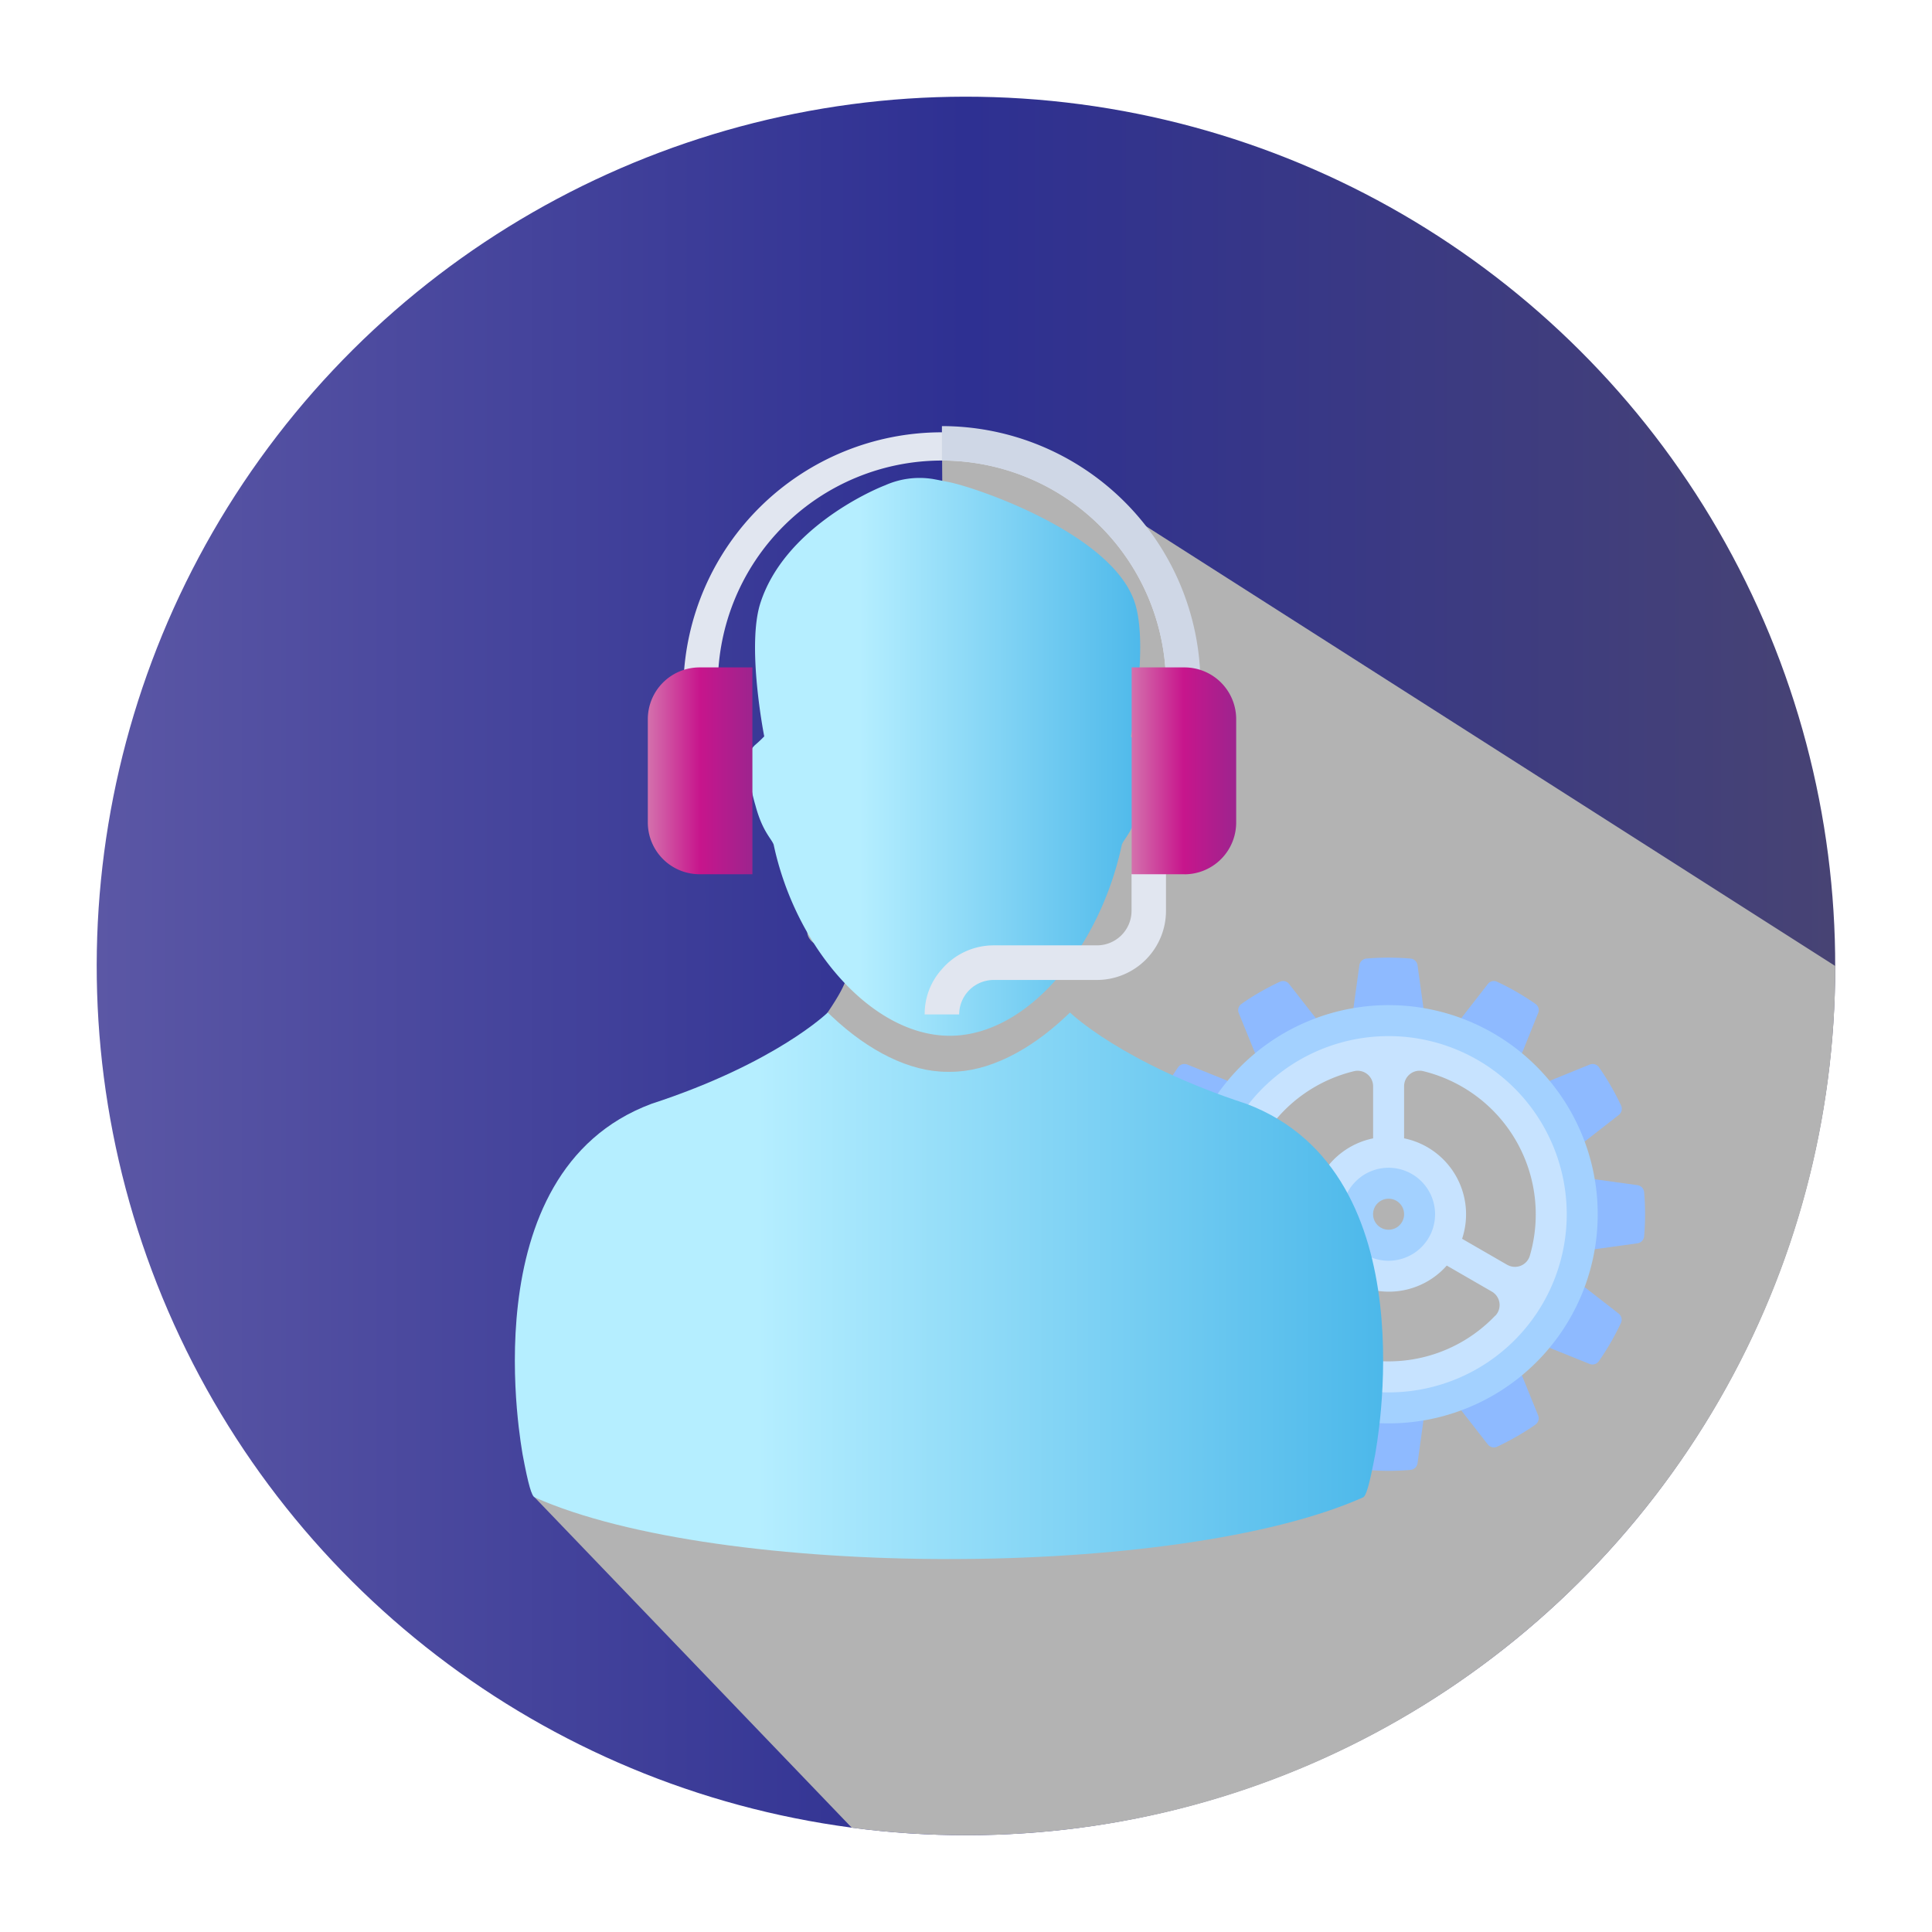 <svg xmlns="http://www.w3.org/2000/svg" xmlns:xlink="http://www.w3.org/1999/xlink" viewBox="0 0 512 512"><defs><style>.cls-1{fill:none;}.cls-2{isolation:isolate;}.cls-3{fill:url(#Degradado_sin_nombre_15);}.cls-4{mix-blend-mode:multiply;}.cls-5{fill:#b3b3b3;}.cls-6{fill:#8ebaff;}.cls-7{fill:#a3d1ff;}.cls-8{fill:#c7e3ff;}.cls-9{clip-path:url(#clip-path);}.cls-10{fill:url(#linear-gradient);}.cls-11{fill:url(#linear-gradient-2);}.cls-12{fill:#e1e6f0;}.cls-13{fill:#cfd7e6;}.cls-14{fill:url(#Degradado_sin_nombre_12);}.cls-15{fill:url(#Degradado_sin_nombre_12-2);}</style><linearGradient id="Degradado_sin_nombre_15" x1="25.64" y1="256" x2="486.36" y2="256" gradientTransform="translate(485.49 -24.01) rotate(84.34)" gradientUnits="userSpaceOnUse"><stop offset="0" stop-color="#5b57a5"/><stop offset="0.5" stop-color="#2e3092"/><stop offset="1" stop-color="#474374"/></linearGradient><clipPath id="clip-path"><rect class="cls-1" x="136.43" y="126.63" width="230.55" height="287.16"/></clipPath><linearGradient id="linear-gradient" x1="136.43" y1="340.75" x2="366.53" y2="340.75" gradientUnits="userSpaceOnUse"><stop offset="0.28" stop-color="#b5eeff"/><stop offset="1" stop-color="#4cb8ea"/></linearGradient><linearGradient id="linear-gradient-2" x1="198.33" y1="200.57" x2="303.84" y2="200.57" xlink:href="#linear-gradient"/><linearGradient id="Degradado_sin_nombre_12" x1="171.68" y1="204.27" x2="199.4" y2="204.27" gradientUnits="userSpaceOnUse"><stop offset="0" stop-color="#d471ad"/><stop offset="0.5" stop-color="#c7158c"/><stop offset="1" stop-color="#9d248e"/></linearGradient><linearGradient id="Degradado_sin_nombre_12-2" x1="299.89" y1="204.27" x2="327.6" y2="204.27" xlink:href="#Degradado_sin_nombre_12"/></defs><g class="cls-2"><g id="Layer_1" data-name="Layer 1"><circle class="cls-3" cx="256" cy="256" r="230.36" transform="translate(-24.01 485.49) rotate(-84.34)"/><g class="cls-4"><path class="cls-5" d="M486.36,256c0,127.23-103.13,230.36-230.36,230.36a232.45,232.45,0,0,1-30.27-2l-84-87.5L186,317.68c-4.11-5.63,41.25-53.73,38.25-60.1,8.68,24.34,31.15-10.08,31.77-10.08,44.93,0-69,17.71-36-8.93,33.15-15.74,29.65-83.34,29.65-119.15l24.52,6.37A89.88,89.88,0,0,1,299.86,137Z"/></g><path class="cls-6" d="M375.66,255.8a2.06,2.06,0,0,0-1.85-1.77c-1.93-.16-3.88-.25-5.85-.25s-3.92.09-5.85.25a2.06,2.06,0,0,0-1.86,1.77l-1.57,11.35,9.28,4.1,9.27-4.1Zm0,0"/><path class="cls-6" d="M341.64,260.79a2,2,0,0,0-2.49-.6c-1.75.82-3.49,1.72-5.19,2.7s-3.36,2-4.94,3.15a2,2,0,0,0-.73,2.45l4.32,10.61L342.69,278l6-8.19Zm0,0"/><path class="cls-6" d="M314.66,282.12a2.05,2.05,0,0,0-2.45.72q-1.66,2.39-3.15,4.94t-2.7,5.19a2.06,2.06,0,0,0,.6,2.5l9,7,8.19-6,1.09-10.08Zm0,0"/><path class="cls-6" d="M302,314.08a2,2,0,0,0-1.76,1.86c-.17,1.92-.26,3.88-.26,5.85s.09,3.92.26,5.84a2,2,0,0,0,1.76,1.86l11.35,1.57,4.1-9.27-4.1-9.28Zm0,0"/><path class="cls-6" d="M307,348.11a2,2,0,0,0-.6,2.49q1.23,2.63,2.7,5.19t3.15,4.94a2.05,2.05,0,0,0,2.45.72l10.62-4.31-1.09-10.09-8.19-6Zm0,0"/><path class="cls-6" d="M328.29,375.08a2.06,2.06,0,0,0,.73,2.46q2.37,1.65,4.94,3.14c1.7,1,3.44,1.88,5.19,2.71a2.06,2.06,0,0,0,2.49-.61l7-9-6-8.19-10.08-1.08Zm0,0"/><path class="cls-6" d="M360.25,387.77a2.06,2.06,0,0,0,1.86,1.77c1.93.16,3.88.25,5.85.25s3.92-.09,5.85-.25a2.05,2.05,0,0,0,1.85-1.77l1.57-11.35-9.27-4.1-9.28,4.1Zm0,0"/><path class="cls-6" d="M394.28,382.78a2.06,2.06,0,0,0,2.49.61q2.63-1.25,5.19-2.71c1.71-1,3.35-2,4.94-3.14a2.06,2.06,0,0,0,.72-2.46l-4.31-10.61-10.08,1.08-6,8.19Zm0,0"/><path class="cls-6" d="M421.25,361.45a2.06,2.06,0,0,0,2.46-.72q1.67-2.39,3.14-4.94t2.71-5.19a2.07,2.07,0,0,0-.6-2.49l-9-7-8.19,6-1.08,10.09Zm0,0"/><path class="cls-6" d="M433.94,329.49a2.05,2.05,0,0,0,1.77-1.86c.16-1.92.25-3.87.25-5.84s-.09-3.93-.25-5.85a2.05,2.05,0,0,0-1.77-1.86l-11.34-1.57-4.11,9.28,4.11,9.27Zm0,0"/><path class="cls-6" d="M429,295.47a2.08,2.08,0,0,0,.6-2.5q-1.23-2.62-2.71-5.19t-3.14-4.94a2.06,2.06,0,0,0-2.46-.72l-10.61,4.32,1.08,10.08,8.19,6Zm0,0"/><path class="cls-6" d="M407.62,268.49a2,2,0,0,0-.72-2.45c-1.59-1.11-3.23-2.16-4.94-3.15s-3.44-1.88-5.19-2.7a2,2,0,0,0-2.49.6l-7,9,6,8.19,10.08,1.08Zm0,0"/><path class="cls-7" d="M368,266.37a55.42,55.42,0,1,0,55.41,55.42A55.42,55.42,0,0,0,368,266.37Zm0,98.52a43.11,43.11,0,1,1,43.1-43.1,43.1,43.1,0,0,1-43.1,43.1Zm0,0"/><path class="cls-8" d="M368,274.58a47.21,47.21,0,1,0,47.2,47.21A47.21,47.21,0,0,0,368,274.58Zm8.21,47.21a8.21,8.21,0,1,1-8.21-8.21,8.22,8.22,0,0,1,8.21,8.21Zm-45.63,11a39,39,0,0,1,28.23-48.91,4.11,4.11,0,0,1,5.08,4v13.8a20.52,20.52,0,0,0-15.36,26.62l-12,6.9a4.11,4.11,0,0,1-6-2.4Zm65.66,15.88a39,39,0,0,1-56.49,0,4.11,4.11,0,0,1,.94-6.38l12-6.9a20.51,20.51,0,0,0,30.72,0l11.95,6.9a4.11,4.11,0,0,1,.93,6.38Zm3.18-13.48-11.95-6.9a20.55,20.55,0,0,0-15.37-26.62v-13.8a4.11,4.11,0,0,1,5.08-4,39.06,39.06,0,0,1,28.24,48.91,4.11,4.11,0,0,1-6,2.4Zm0,0"/><path class="cls-7" d="M368,309.47a12.32,12.32,0,1,0,12.31,12.32A12.32,12.32,0,0,0,368,309.47Zm0,16.42a4.11,4.11,0,1,1,4.1-4.1,4.11,4.11,0,0,1-4.1,4.1Zm0,0"/><g class="cls-9"><path class="cls-10" d="M330.31,292.53c-33-10.79-46.75-24.2-46.75-24.2l-1.11,1.05c-9.8,9.23-20.65,14.66-30.53,14.66H251c-9.88,0-20.73-5.43-30.53-14.66l-1.11-1.05s-13.72,13.41-46.74,24.2c-48.75,18.2-34.12,92.31-34.13,92.88,1.54,8.25,2.43,11.09,3.21,11.41,48.95,21.8,170.58,21.8,219.53,0,.78-.32,1.67-3.16,3.21-11.41,0-.57,14.82-74.38-34.12-92.88Zm0,0"/><path class="cls-11" d="M302.65,198l-.41-.44a34.28,34.28,0,0,1-2.53-2.37s4.78-24.13,1-35.55c-6-18.23-42-30.45-49.21-31.87,0,0-4.39-.89-4.67-.89a22.32,22.32,0,0,0-12.25,1.72c-4.29,1.65-26.68,11.8-33,31-3.83,11.42.95,35.55.95,35.55a34.28,34.28,0,0,1-2.53,2.37l-.41.44c-1.85,2.11-1.4,8.7.63,15.56,1.84,6.87,4.24,8.72,4.81,10.33,5.82,27.32,26.05,50.64,46.67,50.64s39.78-23.32,45.6-50.64c.57-1.61,3-3.46,4.81-10.33,2-6.86,2.54-13.9.63-15.56Zm0,0"/></g><path class="cls-12" d="M318.16,181.43H309a59.38,59.38,0,0,0-118.76,0h-9.14a68.52,68.52,0,0,1,137,0Zm0,0"/><path class="cls-12" d="M309,227.11v14.32a18.33,18.33,0,0,1-18.27,18.27h-27.4a9.16,9.16,0,0,0-9.14,9.13h-9.14a17.61,17.61,0,0,1,4.57-12,18.07,18.07,0,0,1,13.71-6.3h27.4a9.16,9.16,0,0,0,9.14-9.13v-9.75Zm0,0"/><path class="cls-13" d="M309,181.43h9.14a68.59,68.59,0,0,0-68.52-68.51v9.13A59.45,59.45,0,0,1,309,181.43Zm0,0"/><path class="cls-14" d="M199.4,231.68h-14A13.72,13.72,0,0,1,171.68,218V190.57a13.72,13.72,0,0,1,13.71-13.7h14Zm0,0"/><path class="cls-15" d="M313.9,231.68h-14V176.87h14a13.71,13.71,0,0,1,13.7,13.7V218a13.72,13.72,0,0,1-13.7,13.7Zm0,0"/></g></g></svg>